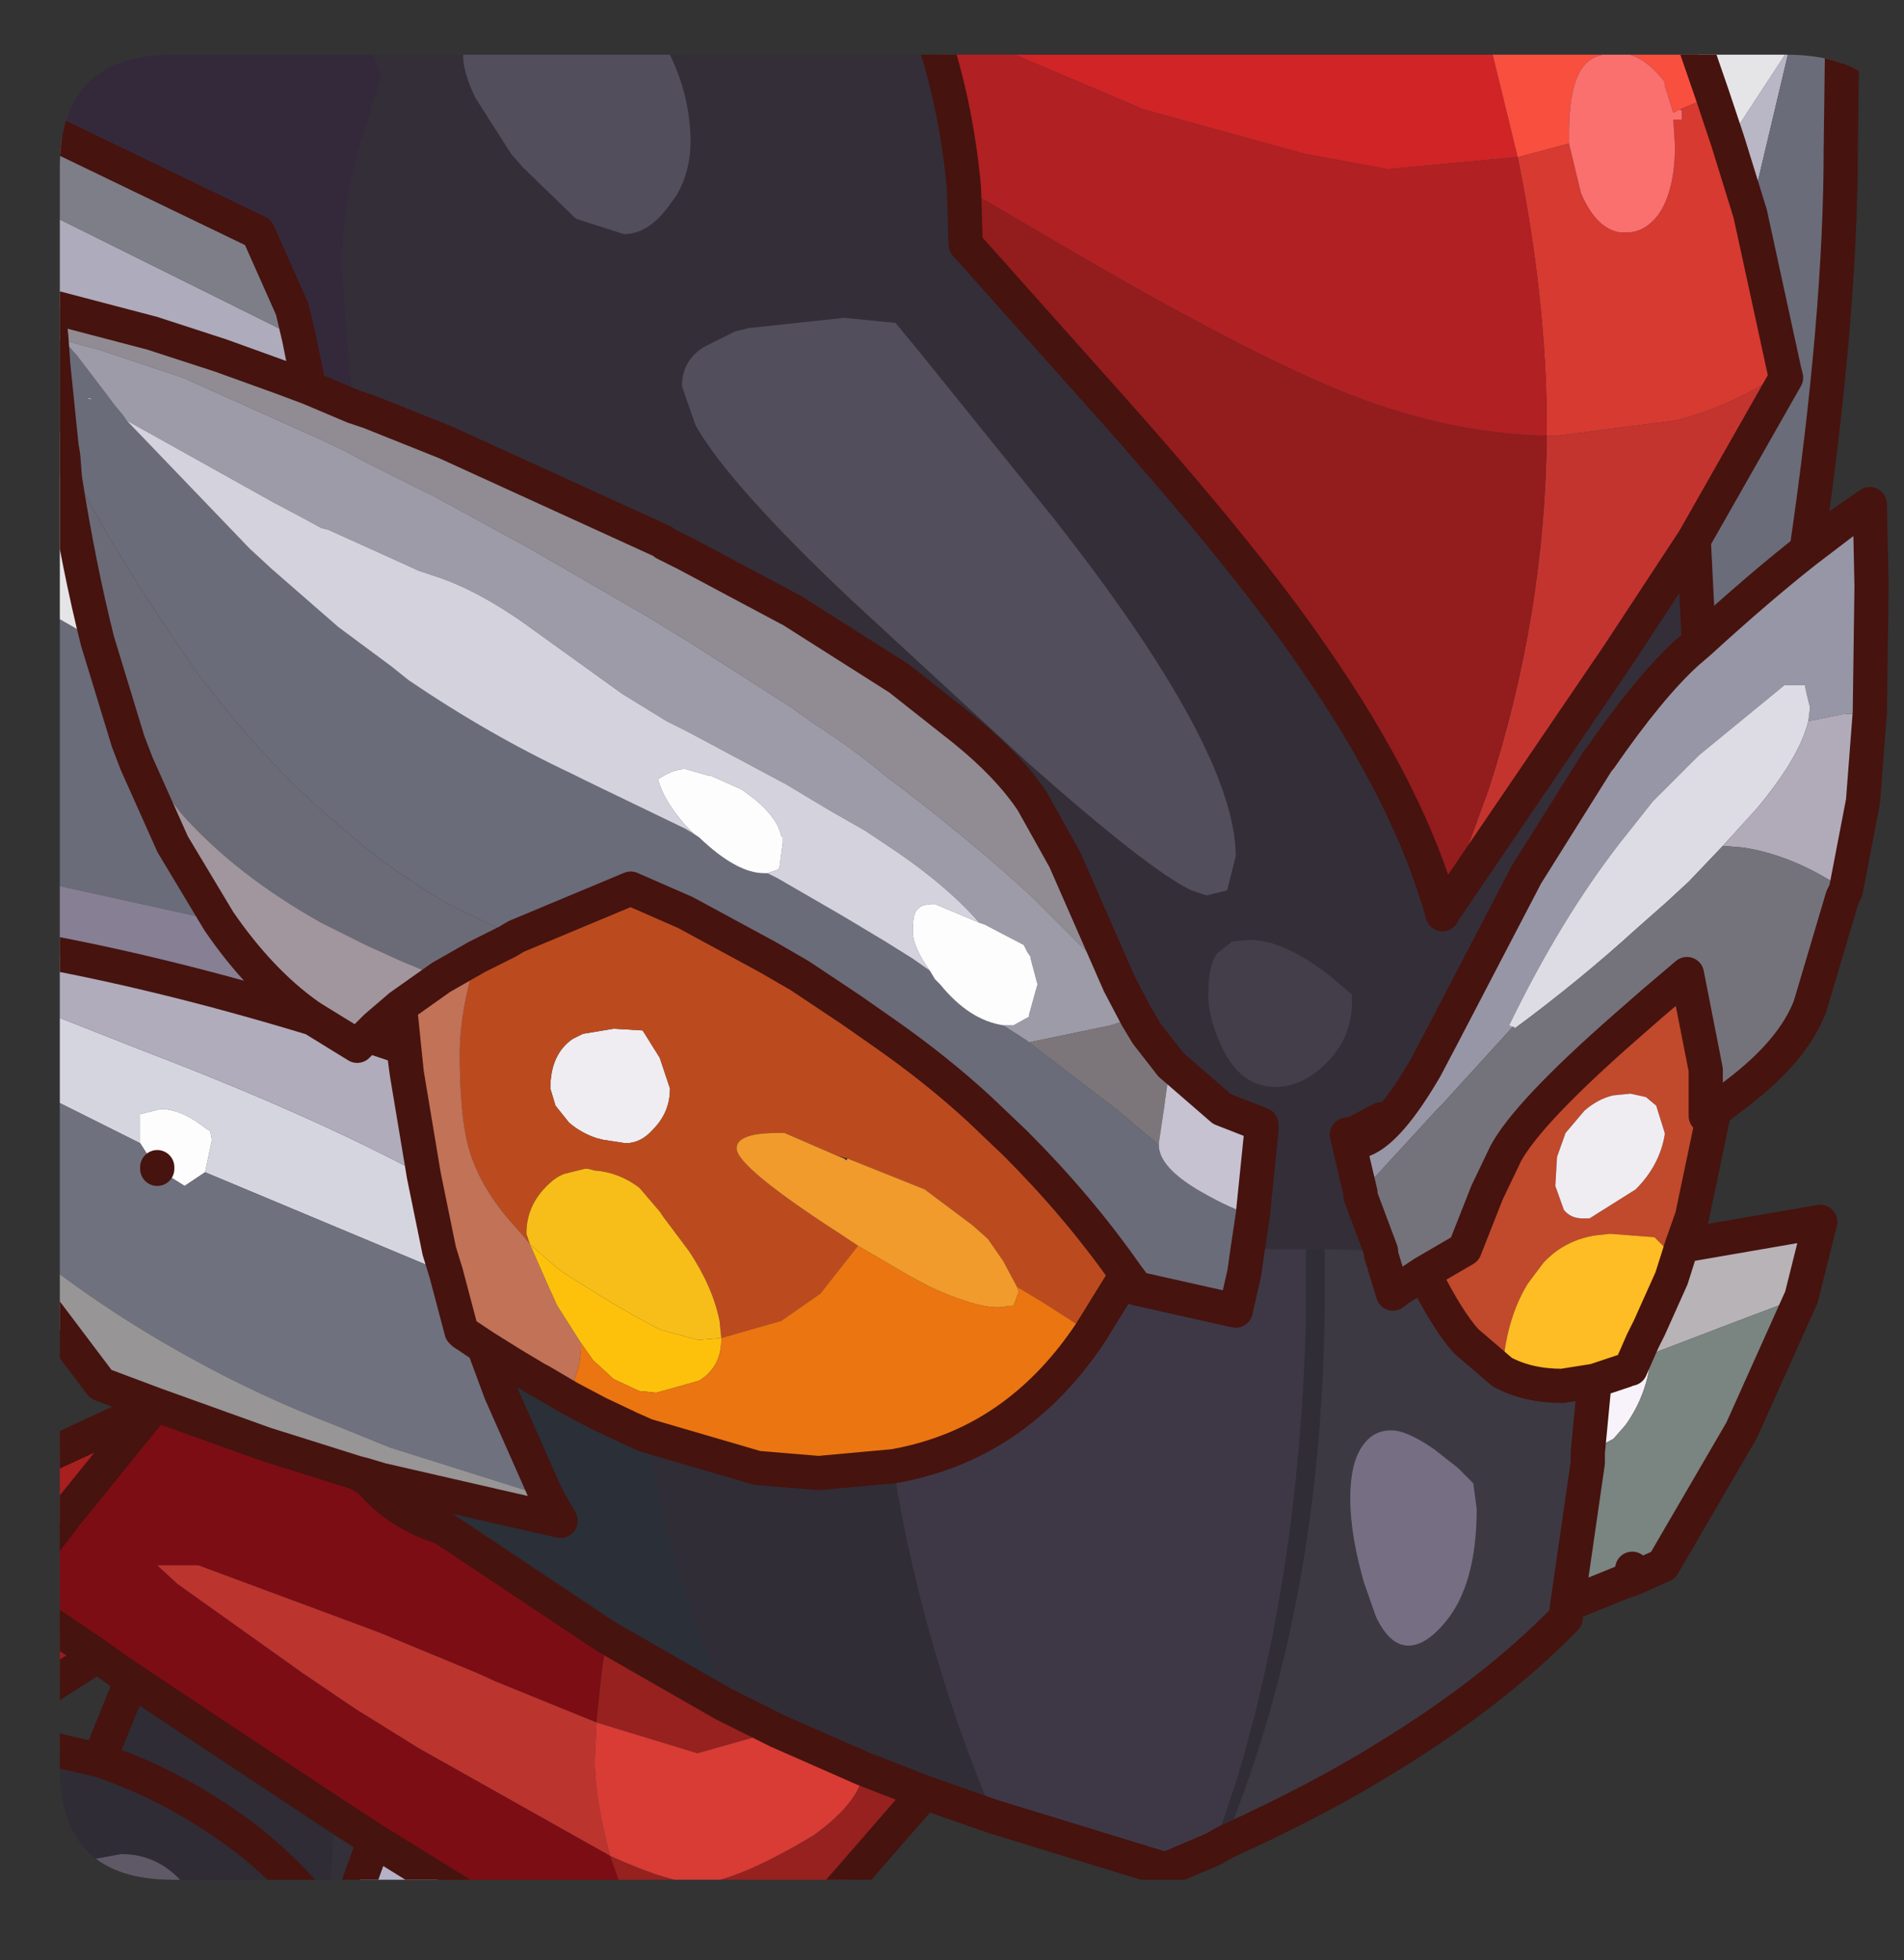 <?xml version="1.0" encoding="UTF-8" standalone="no"?>
<svg xmlns:ffdec="https://www.free-decompiler.com/flash" xmlns:xlink="http://www.w3.org/1999/xlink" ffdec:objectType="frame" height="57.35px" width="55.7px" xmlns="http://www.w3.org/2000/svg">
  <rect width="100%" height="100%" fill="#333333" stroke="none"/>
  <g transform="matrix(1.0, 0.0, 0.0, 1.0, 1.75, 1.6)">
    <clipPath id="clipPath0" transform="matrix(1.0, 0.0, 0.0, 1.0, 0.0, 0.0)">
      <path d="M50.5 0.0 Q53.95 0.0 53.95 3.3 L53.95 50.15 Q53.95 53.4 50.5 53.4 L3.3 53.4 Q0.0 53.4 0.0 50.15 L0.0 3.3 Q0.0 0.0 3.3 0.0 L50.5 0.0" fill="#000000" fill-rule="evenodd" stroke="none"/>
    </clipPath>
    <g clip-path="url(#clipPath0)">
      <use ffdec:characterId="2" height="57.35" transform="matrix(1.0, 0.0, 0.0, 1.0, -1.75, -1.6)" width="55.25" xlink:href="#shape1"/>
    </g>
    <use ffdec:characterId="3" height="53.4" transform="matrix(1.0, 0.0, 0.0, 1.0, 0.0, 0.0)" width="53.95" xlink:href="#shape2"/>
  </g>
  <defs>
    <g id="shape1" transform="matrix(1.0, 0.0, 0.0, 1.0, 1.75, 1.6)">
      <path d="M-1.25 8.35 L-1.25 4.2 -1.15 4.25 7.0 8.3 7.1 8.8 7.3 9.75 6.5 9.45 4.7 8.8 2.7 8.15 -0.35 7.35 -0.3 7.8 0.1 8.35 -0.25 8.25 -0.2 8.95 -1.25 8.35 M-0.25 8.25 L-0.3 7.8 -0.25 8.25" fill="#afacbd" fill-rule="evenodd" stroke="none"/>
      <path d="M-1.25 4.2 L-1.25 1.8 5.8 5.2 6.8 7.45 7.0 8.3 -1.15 4.25 -1.25 4.2" fill="#7e7e8a" fill-rule="evenodd" stroke="none"/>
      <path d="M-1.25 11.35 L-1.25 8.35 -0.2 8.95 -0.2 9.0 0.05 11.45 0.1 11.75 0.15 12.4 -1.25 11.35 M50.6 -0.2 L49.45 4.65 48.8 2.55 50.6 -0.2 M0.9 10.05 L0.95 10.1 0.75 10.05 0.9 10.05" fill="#bab7c6" fill-rule="evenodd" stroke="none"/>
      <path d="M50.8 -1.1 L52.15 -1.1 52.1 2.75 Q52.1 7.65 51.1 14.5 49.7 15.6 47.95 17.2 L47.8 14.2 50.5 9.45 50.45 9.25 49.45 4.65 50.6 -0.2 50.8 -1.1 M-1.25 24.05 L-1.25 15.8 1.1 17.15 2.0 20.1 2.25 20.75 3.3 23.1 4.65 25.35 -1.25 24.05 M34.9 33.95 L34.75 34.95 34.65 35.65 34.4 36.75 31.5 36.1 31.2 35.7 Q29.8 33.7 27.95 31.85 L26.9 30.85 Q25.65 29.7 24.15 28.65 L23.15 27.95 21.65 26.95 20.7 26.4 18.3 25.1 16.7 24.4 13.35 25.8 13.2 25.75 12.6 25.45 11.55 24.95 Q10.1 24.15 8.7 23.0 L8.35 22.7 Q6.65 21.3 5.1 19.45 L4.1 18.2 3.45 17.25 Q1.9 15.0 0.7 12.8 L0.15 11.7 0.05 11.45 -0.2 9.0 -0.2 8.95 -0.25 8.25 0.1 8.35 0.5 8.8 1.3 9.85 1.6 10.25 1.85 10.55 1.95 10.7 5.55 14.45 6.2 15.05 8.15 16.75 9.7 17.9 10.2 18.3 Q12.55 19.9 15.0 21.05 L15.4 21.25 18.3 22.65 18.55 22.8 18.7 22.9 Q19.8 23.95 20.6 23.95 L20.7 23.95 21.0 24.1 22.9 25.2 24.15 25.95 24.95 26.45 25.45 26.8 25.6 27.05 25.75 27.2 Q26.6 28.25 27.6 28.4 L28.3 28.85 28.35 28.9 30.9 30.85 32.15 31.9 Q32.15 32.55 33.35 33.25 34.3 33.8 34.9 33.95 M0.9 10.05 L0.75 10.05 0.95 10.1 0.9 10.05" fill="#6a6c79" fill-rule="evenodd" stroke="none"/>
      <path d="M12.6 -1.1 Q11.8 -0.65 11.8 0.05 11.8 0.5 12.15 1.25 L13.2 2.9 13.55 3.3 15.1 4.8 16.5 5.25 Q17.2 5.25 17.8 4.45 L18.05 4.1 Q18.45 3.4 18.45 2.55 18.45 1.2 17.8 -0.1 L17.4 -0.4 16.0 -1.1 25.35 -1.1 Q26.2 1.2 26.45 3.9 L26.5 5.55 30.2 9.7 Q34.6 14.6 36.65 17.6 39.5 21.7 40.45 25.15 L40.5 25.05 45.6 17.55 47.8 14.2 47.95 17.2 47.6 17.5 Q46.5 18.5 45.05 20.6 L45.0 20.65 42.9 24.0 40.45 28.7 39.95 29.65 Q38.9 31.45 38.15 31.75 L38.05 31.75 38.5 31.4 38.65 31.15 37.9 31.55 37.65 31.6 38.05 33.3 38.05 33.4 38.65 35.0 37.0 34.95 36.45 34.95 34.75 34.95 34.9 33.95 35.15 31.5 35.15 31.3 34.0 30.85 32.5 29.55 31.8 28.65 31.5 28.15 31.0 27.2 29.4 23.55 28.45 21.85 Q27.75 20.8 26.45 19.75 L24.55 18.25 21.4 16.25 21.3 16.2 18.3 14.6 17.7 14.3 17.65 14.25 11.3 11.35 9.05 10.45 8.6 10.3 8.45 8.9 8.25 6.2 Q8.25 4.55 8.8 2.6 L9.4 0.65 9.15 -0.1 8.55 -1.05 8.55 -1.1 12.6 -1.1 M25.15 8.7 L24.45 7.85 22.95 7.7 20.15 8.0 19.75 8.1 18.85 8.55 Q18.2 8.95 18.2 9.7 L18.6 10.85 Q19.6 12.6 23.15 15.95 L28.3 20.7 Q31.85 23.85 33.1 24.45 L33.55 24.6 34.15 24.45 34.4 23.45 Q34.4 20.35 29.1 13.6 L25.15 8.7 M22.7 32.2 L23.05 32.3 23.0 32.35 22.95 32.3 22.7 32.2 M37.0 29.55 Q37.8 28.8 37.8 27.7 L37.8 27.5 37.15 26.95 Q35.8 25.9 34.8 25.9 L34.3 25.95 33.85 26.3 Q33.6 26.65 33.6 27.5 33.6 28.2 34.0 29.05 34.55 30.2 35.55 30.2 36.3 30.2 36.95 29.6 L37.0 29.55" fill="#342e38" fill-rule="evenodd" stroke="none"/>
      <path d="M-1.25 1.8 L-1.25 -1.1 8.55 -1.1 8.55 -1.05 9.15 -0.1 9.4 0.65 8.8 2.6 Q8.25 4.55 8.25 6.2 L8.45 8.9 8.6 10.3 7.3 9.75 7.1 8.8 7.0 8.3 6.8 7.45 5.8 5.2 -1.25 1.8 M9.15 28.55 L9.25 28.45 9.95 27.85 10.15 29.8 10.05 29.05 9.15 28.75 9.15 28.55 M12.4 37.8 L13.2 38.3 13.95 38.75 12.9 39.15 12.4 37.8 M9.4 41.7 L9.4 41.9 9.05 41.7 9.4 41.9 11.2 43.1 Q9.9 42.7 9.05 41.7 L8.9 41.55 9.4 41.7" fill="#34293a" fill-rule="evenodd" stroke="none"/>
      <path d="M12.6 -1.1 L16.0 -1.1 17.4 -0.4 17.8 -0.1 Q18.45 1.2 18.45 2.55 18.45 3.4 18.05 4.1 L17.8 4.45 Q17.2 5.25 16.5 5.25 L15.1 4.8 13.55 3.3 13.2 2.9 12.15 1.25 Q11.8 0.5 11.8 0.05 11.8 -0.65 12.6 -1.1 M25.15 8.7 L29.1 13.6 Q34.4 20.35 34.4 23.45 L34.15 24.45 33.55 24.6 33.1 24.45 Q31.85 23.85 28.3 20.7 L23.15 15.95 Q19.6 12.6 18.6 10.85 L18.2 9.7 Q18.2 8.95 18.85 8.55 L19.75 8.1 20.15 8.0 22.95 7.7 24.45 7.85 25.15 8.7" fill="#524e5c" fill-rule="evenodd" stroke="none"/>
      <path d="M25.35 -1.1 L41.65 -1.1 42.65 3.0 42.6 3.0 38.85 3.35 36.4 2.9 31.7 1.6 25.35 -1.1" fill="#d12426" fill-rule="evenodd" stroke="none"/>
      <path d="M41.65 -1.1 L47.55 -1.1 47.85 -0.25 48.35 1.2 47.4 1.6 47.2 1.7 46.95 0.9 46.95 0.8 Q46.3 -0.05 45.6 -0.05 44.95 -0.05 44.65 0.25 44.15 0.75 44.15 2.3 L44.15 2.35 44.15 2.6 42.65 3.0 41.65 -1.1" fill="#fa4f3e" fill-rule="evenodd" stroke="none"/>
      <path d="M47.85 -0.25 L48.55 -1.1 50.8 -1.1 50.6 -0.2 48.8 2.55 48.35 1.2 47.85 -0.25 M-1.25 15.8 L-1.25 11.35 0.15 12.4 Q0.55 14.95 1.1 17.15 L-1.25 15.8" fill="#e6e6e8" fill-rule="evenodd" stroke="none"/>
      <path d="M49.45 4.65 L50.45 9.25 Q49.15 10.15 47.65 10.6 L47.3 10.7 43.8 11.15 43.5 11.15 43.5 10.9 Q43.5 7.2 42.65 3.0 L44.15 2.6 44.5 4.05 Q44.95 5.1 45.65 5.2 L45.85 5.2 Q46.35 5.2 46.75 4.7 47.25 4.0 47.25 2.65 L47.2 1.9 47.45 1.9 47.45 1.65 47.4 1.6 48.35 1.2 48.8 2.55 49.45 4.65" fill="#d73a31" fill-rule="evenodd" stroke="none"/>
      <path d="M47.4 1.6 L47.45 1.65 47.45 1.9 47.2 1.9 47.25 2.65 Q47.25 4.0 46.75 4.7 46.35 5.2 45.85 5.2 L45.65 5.2 Q44.95 5.1 44.5 4.05 L44.15 2.6 44.15 2.35 44.15 2.3 Q44.15 0.75 44.65 0.25 44.95 -0.05 45.6 -0.05 46.3 -0.05 46.95 0.8 L46.95 0.9 47.2 1.7 47.4 1.6" fill="#fa706e" fill-rule="evenodd" stroke="none"/>
      <path d="M26.45 3.9 Q26.2 1.2 25.35 -1.1 L31.7 1.6 36.4 2.9 38.85 3.35 42.6 3.0 42.65 3.0 Q43.5 7.2 43.5 10.9 L43.5 11.15 Q40.7 11.1 37.75 9.95 34.7 8.75 29.1 5.45 27.65 4.6 26.45 3.9" fill="#b22023" fill-rule="evenodd" stroke="none"/>
      <path d="M47.8 14.2 L45.6 17.55 40.5 25.05 41.8 21.5 Q43.45 16.4 43.5 11.15 L43.8 11.15 47.3 10.7 47.65 10.6 Q49.15 10.15 50.45 9.25 L50.5 9.45 47.8 14.2" fill="#c5342f" fill-rule="evenodd" stroke="none"/>
      <path d="M51.1 14.5 L52.15 13.7 52.95 13.15 53.0 15.55 52.95 19.25 52.15 19.3 51.15 19.5 51.2 19.1 51.1 18.7 51.05 18.45 50.45 18.45 47.95 20.5 46.6 21.85 45.65 23.05 Q43.9 25.3 42.4 28.4 L42.5 28.45 40.45 30.7 40.3 30.85 38.05 33.3 37.65 31.6 37.9 31.55 38.65 31.15 38.5 31.4 38.05 31.75 38.15 31.75 Q38.9 31.45 39.95 29.65 L40.45 28.7 42.9 24.0 45.0 20.65 45.05 20.6 Q46.5 18.5 47.6 17.5 L47.95 17.2 Q49.7 15.6 51.1 14.5" fill="#9897a7" fill-rule="evenodd" stroke="none"/>
      <path d="M48.65 23.15 L47.65 24.2 47.0 24.8 46.15 25.55 Q44.45 27.1 42.55 28.5 L42.55 28.45 42.5 28.45 42.4 28.4 Q43.9 25.3 45.65 23.05 L46.6 21.85 47.95 20.5 50.45 18.45 51.05 18.45 51.1 18.7 51.2 19.1 51.15 19.5 Q50.9 20.55 49.65 22.05 L48.65 23.15" fill="#dedde5" fill-rule="evenodd" stroke="none"/>
      <path d="M52.95 19.25 L52.75 21.85 52.25 24.45 52.15 24.45 51.85 24.2 Q50.55 23.4 49.25 23.2 L48.65 23.15 49.65 22.05 Q50.9 20.55 51.15 19.5 L52.15 19.3 52.95 19.25" fill="#b2acba" fill-rule="evenodd" stroke="none"/>
      <path d="M52.25 24.45 L52.15 24.65 51.2 27.85 Q50.7 29.15 49.05 30.4 L48.4 30.9 48.15 31.05 48.15 29.7 47.6 26.9 46.6 27.75 45.8 28.45 Q42.95 30.95 42.3 32.15 L41.75 33.3 41.1 34.95 39.9 35.65 39.45 35.95 Q39.25 36.05 39.0 36.25 L38.65 35.1 38.65 35.0 38.05 33.4 38.05 33.3 40.3 30.85 40.45 30.7 42.5 28.45 42.55 28.45 42.55 28.5 Q44.45 27.1 46.15 25.55 L47.0 24.8 47.65 24.2 48.65 23.15 49.25 23.2 Q50.55 23.4 51.85 24.2 L52.15 24.45 52.25 24.45" fill="#74737b" fill-rule="evenodd" stroke="none"/>
      <path d="M40.5 25.05 L40.45 25.15 Q39.5 21.7 36.65 17.6 34.6 14.6 30.2 9.7 L26.5 5.55 26.45 3.9 Q27.65 4.6 29.1 5.45 34.7 8.75 37.75 9.95 40.7 11.1 43.5 11.15 43.45 16.4 41.8 21.5 L40.5 25.05" fill="#941c1d" fill-rule="evenodd" stroke="none"/>
      <path d="M47.45 34.85 L51.5 34.15 50.95 36.35 Q49.2 37.0 46.6 38.0 L46.55 37.9 46.55 37.25 46.5 37.25 47.15 35.8 47.45 34.85" fill="#b9b4b8" fill-rule="evenodd" stroke="none"/>
      <path d="M48.4 30.9 L47.75 34.0 47.45 34.85 47.15 35.8 47.15 35.7 47.0 34.95 46.65 34.6 45.35 34.5 44.9 34.55 Q44.0 34.7 43.4 35.35 L42.95 35.95 Q42.3 37.0 42.2 38.55 L41.15 37.65 Q40.6 37.05 39.9 35.65 L41.1 34.95 41.75 33.3 42.3 32.15 Q42.95 30.95 45.8 28.45 L46.6 27.75 47.6 26.9 48.15 29.7 48.15 31.05 48.4 30.9 M46.4 30.5 L45.95 30.4 45.45 30.45 Q45.0 30.55 44.6 30.9 L44.05 31.55 43.8 32.25 43.75 33.1 44.0 33.8 Q44.2 34.05 44.55 34.05 L44.75 34.05 46.1 33.2 Q46.8 32.5 46.95 31.6 L46.95 31.55 46.7 30.75 46.4 30.5" fill="#c2492c" fill-rule="evenodd" stroke="none"/>
      <path d="M46.4 30.5 L46.7 30.75 46.95 31.55 46.95 31.6 Q46.8 32.5 46.1 33.2 L44.75 34.05 44.55 34.05 Q44.2 34.05 44.0 33.8 L43.75 33.1 43.8 32.25 44.05 31.55 44.6 30.9 Q45.0 30.55 45.45 30.45 L45.95 30.4 46.4 30.5 M17.85 30.25 Q17.85 30.95 17.35 31.45 17.0 31.85 16.55 31.85 L15.9 31.75 15.7 31.7 Q15.25 31.55 14.9 31.25 L14.5 30.75 14.35 30.25 Q14.35 29.25 15.0 28.8 L15.3 28.65 16.2 28.5 17.05 28.55 17.55 29.35 17.85 30.25" fill="#f0eef3" fill-rule="evenodd" stroke="none"/>
      <path d="M42.2 38.55 Q42.3 37.0 42.95 35.95 L43.4 35.35 Q44.0 34.7 44.9 34.55 L45.35 34.5 46.65 34.6 47.0 34.95 47.15 35.7 47.15 35.8 46.5 37.25 46.3 37.65 45.95 38.45 45.9 38.45 45.8 38.5 44.9 38.8 43.95 38.95 Q42.95 38.95 42.2 38.55" fill="#ffbd25" fill-rule="evenodd" stroke="none"/>
      <path d="M46.3 37.65 L46.55 37.9 46.55 38.0 46.55 38.05 Q46.45 39.2 45.8 40.1 L45.45 40.5 44.7 40.9 44.9 38.8 45.8 38.5 45.9 38.45 45.95 38.45 46.3 37.65" fill="#f9f4fb" fill-rule="evenodd" stroke="none"/>
      <path d="M50.95 36.35 L49.2 40.25 46.9 44.2 46.0 44.6 45.7 44.7 44.1 45.35 44.7 41.2 44.7 40.9 45.45 40.5 45.8 40.1 Q46.45 39.2 46.55 38.05 L46.55 38.0 46.6 38.0 Q49.2 37.0 50.95 36.35 M46.0 44.3 L46.0 44.6 46.0 44.3" fill="#7a8581" fill-rule="evenodd" stroke="none"/>
      <path d="M44.1 45.35 L44.05 45.75 Q41.95 47.9 38.85 49.8 36.85 51.05 34.1 52.3 L34.5 51.2 Q36.9 44.8 37.0 36.75 L37.0 35.95 37.0 34.95 38.65 35.0 38.65 35.1 39.0 36.25 Q39.25 36.05 39.45 35.95 L39.9 35.65 Q40.6 37.05 41.15 37.65 L42.2 38.55 Q42.95 38.95 43.95 38.95 L44.9 38.8 44.7 40.9 44.7 41.2 44.1 45.35 M41.45 42.55 L41.35 41.8 40.9 41.35 40.2 40.8 Q39.4 40.25 38.95 40.25 38.45 40.25 38.15 40.65 37.75 41.15 37.75 42.25 37.75 43.3 38.15 44.7 L38.5 45.7 Q38.9 46.55 39.45 46.55 39.95 46.55 40.5 45.9 41.45 44.8 41.45 42.55" fill="#3c3942" fill-rule="evenodd" stroke="none"/>
      <path d="M41.45 42.55 Q41.45 44.8 40.5 45.9 39.95 46.55 39.45 46.55 38.9 46.55 38.5 45.7 L38.15 44.7 Q37.75 43.3 37.75 42.25 37.75 41.15 38.15 40.65 38.45 40.25 38.95 40.25 39.4 40.25 40.2 40.8 L40.9 41.35 41.35 41.8 41.45 42.55" fill="#766e83" fill-rule="evenodd" stroke="none"/>
      <path d="M8.6 10.3 L9.05 10.45 11.3 11.35 17.65 14.25 17.7 14.3 18.3 14.6 21.3 16.2 21.4 16.25 24.55 18.25 26.45 19.75 Q27.75 20.8 28.45 21.85 L29.4 23.55 31.0 27.2 28.45 24.65 Q26.55 22.9 24.15 21.1 23.2 20.3 22.1 19.6 L21.4 19.1 18.35 17.15 17.2 16.45 13.75 14.45 11.0 12.95 8.9 11.9 8.35 11.6 7.5 11.2 3.6 9.45 1.2 8.65 0.1 8.35 -0.3 7.8 -0.35 7.35 2.7 8.15 4.7 8.8 6.5 9.45 7.3 9.75 8.6 10.3" fill="#928d94" fill-rule="evenodd" stroke="none"/>
      <path d="M31.0 27.2 L31.5 28.15 30.75 28.4 28.35 28.9 28.3 28.85 27.6 28.4 27.9 28.4 28.35 28.15 28.35 28.1 28.6 27.2 28.4 26.45 28.4 26.4 28.3 26.25 28.2 26.05 27.05 25.45 26.9 25.4 Q25.9 24.25 24.15 23.1 L23.55 22.7 22.5 22.1 21.25 21.35 18.35 19.8 17.75 19.5 16.45 18.7 13.95 16.9 Q12.4 15.75 11.1 15.3 L10.5 15.1 9.4 14.6 7.85 13.9 7.65 13.85 7.1 13.55 6.25 13.1 1.95 10.7 1.85 10.55 1.6 10.25 1.3 9.85 0.5 8.8 0.1 8.35 1.2 8.65 3.6 9.45 7.5 11.2 8.35 11.6 8.9 11.9 11.0 12.95 13.75 14.45 17.2 16.45 18.35 17.15 21.4 19.1 22.1 19.6 Q23.2 20.3 24.15 21.1 26.55 22.9 28.45 24.65 L31.0 27.2" fill="#9e9ca9" fill-rule="evenodd" stroke="none"/>
      <path d="M1.95 10.7 L6.25 13.1 7.1 13.55 7.65 13.85 7.85 13.9 9.4 14.6 10.5 15.1 11.1 15.3 Q12.4 15.75 13.95 16.9 L16.45 18.7 17.75 19.5 18.35 19.8 21.25 21.35 22.5 22.1 23.55 22.7 24.15 23.1 Q25.9 24.25 26.9 25.4 L25.6 24.85 Q25.2 24.85 25.1 25.0 24.95 25.1 24.95 25.65 24.95 26.1 25.45 26.8 L24.95 26.45 24.15 25.95 22.9 25.2 21.0 24.1 20.7 23.95 21.0 23.85 21.05 23.8 21.15 23.05 21.15 22.9 21.1 22.85 Q21.0 22.35 20.35 21.8 L19.95 21.5 19.05 21.1 19.0 21.1 18.3 20.9 Q17.95 20.9 17.5 21.2 17.65 21.8 18.3 22.55 L18.55 22.8 18.3 22.65 15.4 21.25 15.0 21.05 Q12.55 19.9 10.2 18.3 L9.7 17.9 8.15 16.75 6.2 15.05 5.55 14.45 1.95 10.7" fill="#d5d3de" fill-rule="evenodd" stroke="none"/>
      <path d="M26.9 25.4 L27.05 25.45 28.2 26.05 28.3 26.25 28.4 26.4 28.4 26.45 28.6 27.2 28.35 28.1 28.35 28.15 27.9 28.4 27.6 28.4 Q26.6 28.25 25.75 27.2 L25.6 27.05 25.45 26.8 Q24.95 26.1 24.95 25.65 24.95 25.1 25.1 25.0 25.2 24.85 25.6 24.85 L26.9 25.4 M20.7 23.95 L20.6 23.95 Q19.8 23.95 18.7 22.9 L18.55 22.8 18.3 22.55 Q17.65 21.8 17.5 21.2 17.95 20.9 18.3 20.9 L19.0 21.1 19.05 21.1 19.95 21.5 20.35 21.8 Q21.0 22.35 21.1 22.85 L21.15 22.9 21.15 23.05 21.05 23.8 21.0 23.85 20.7 23.95" fill="#fffeff" fill-rule="evenodd" stroke="none"/>
      <path d="M0.05 11.45 L0.15 11.7 0.7 12.8 Q1.9 15.0 3.45 17.25 L4.1 18.2 5.1 19.45 Q6.65 21.3 8.35 22.7 L8.7 23.0 Q10.1 24.15 11.55 24.95 L12.6 25.45 13.2 25.75 13.35 25.8 13.1 25.95 12.2 26.4 11.15 27.0 10.05 26.55 8.95 26.05 7.65 25.4 Q5.15 24.0 3.55 22.2 L2.35 20.65 2.0 20.1 1.1 17.15 Q0.55 14.95 0.15 12.4 L0.1 11.75 0.05 11.45" fill="#6b6b77" fill-rule="evenodd" stroke="none"/>
      <path d="M2.0 20.1 L2.35 20.65 3.55 22.2 Q5.15 24.0 7.65 25.4 L8.95 26.05 10.05 26.55 11.15 27.0 9.95 27.85 9.25 28.45 9.15 28.55 9.0 28.7 8.7 29.0 7.4 28.2 7.25 28.1 Q5.85 27.1 4.65 25.35 L3.3 23.1 2.25 20.75 2.0 20.1" fill="#a2979f" fill-rule="evenodd" stroke="none"/>
      <path d="M13.35 25.8 L16.7 24.4 18.3 25.1 20.7 26.4 21.65 26.95 23.15 27.95 24.15 28.65 Q25.65 29.7 26.9 30.85 L27.95 31.85 Q29.8 33.7 31.2 35.7 L30.15 37.4 28.75 36.5 28.0 36.05 27.6 35.3 27.15 34.65 26.7 34.25 25.3 33.2 23.05 32.3 22.7 32.2 21.2 31.55 21.0 31.55 Q19.8 31.55 19.8 32.0 19.8 32.55 22.9 34.55 L23.35 34.85 22.25 36.25 21.1 37.05 19.35 37.55 19.3 37.05 Q19.1 36.05 18.4 35.0 L17.65 34.0 17.55 33.85 16.95 33.15 Q16.35 32.7 15.65 32.65 L15.45 32.6 15.35 32.6 14.75 32.75 Q14.5 32.85 14.3 33.05 13.65 33.65 13.65 34.5 L13.75 34.8 13.55 34.55 13.15 34.1 Q12.25 33.05 11.95 31.95 11.7 31.0 11.7 29.25 11.7 27.95 12.2 26.4 L13.1 25.95 13.35 25.8 M17.85 30.25 L17.55 29.35 17.05 28.55 16.2 28.5 15.3 28.65 15.0 28.8 Q14.35 29.25 14.35 30.25 L14.5 30.75 14.9 31.25 Q15.25 31.55 15.7 31.7 L15.9 31.75 16.55 31.85 Q17.0 31.85 17.35 31.45 17.85 30.95 17.85 30.25" fill="#bc4b1f" fill-rule="evenodd" stroke="none"/>
      <path d="M11.15 27.0 L12.2 26.4 Q11.7 27.95 11.7 29.25 11.7 31.0 11.95 31.95 12.25 33.05 13.15 34.1 L13.55 34.55 13.75 34.8 14.3 36.05 14.55 36.6 15.25 37.7 15.25 37.9 15.2 38.3 14.9 39.3 14.05 38.8 13.95 38.75 13.2 38.3 12.4 37.8 11.8 37.4 11.75 37.35 11.3 35.65 11.1 35.0 10.65 32.8 10.15 29.8 9.95 27.85 11.15 27.0" fill="#c27257" fill-rule="evenodd" stroke="none"/>
      <path d="M13.75 34.8 L13.65 34.5 Q13.65 33.65 14.3 33.05 14.5 32.85 14.75 32.75 L15.35 32.6 15.45 32.6 15.65 32.65 Q16.35 32.7 16.95 33.15 L17.55 33.85 17.65 34.0 18.4 35.0 Q19.1 36.05 19.3 37.05 L19.35 37.55 18.75 37.6 18.65 37.6 17.9 37.4 17.55 37.3 16.8 36.9 15.95 36.4 14.75 35.65 14.55 35.5 14.2 35.2 13.75 34.8" fill="#f8bf1a" fill-rule="evenodd" stroke="none"/>
      <path d="M-1.25 30.05 L-1.25 27.7 -1.1 27.75 2.45 29.15 Q7.3 31.0 10.65 32.8 L11.1 35.0 11.3 35.65 4.25 32.7 4.45 31.75 4.4 31.5 4.25 31.4 Q3.55 30.85 2.95 30.85 L2.35 31.0 2.35 31.75 2.35 31.85 2.15 31.75 -1.25 30.05" fill="#d6d6e0" fill-rule="evenodd" stroke="none"/>
      <path d="M15.25 37.7 L14.55 36.6 14.3 36.05 13.75 34.8 14.2 35.2 14.55 35.5 14.75 35.65 15.95 36.4 16.8 36.9 17.55 37.3 17.9 37.4 18.65 37.6 18.75 37.6 19.35 37.55 19.35 37.6 Q19.35 38.4 18.7 38.8 L17.45 39.15 16.95 39.1 16.2 38.75 15.6 38.2 15.25 37.7" fill="#ffc20b" fill-rule="evenodd" stroke="none"/>
      <path d="M-1.25 27.7 L-1.25 26.1 Q2.8 26.8 7.4 28.2 L8.7 29.0 9.0 28.7 9.15 28.75 10.05 29.05 10.15 29.8 10.65 32.8 Q7.3 31.0 2.45 29.15 L-1.1 27.75 -1.25 27.7" fill="#b1adbc" fill-rule="evenodd" stroke="none"/>
      <path d="M-1.25 26.1 L-1.25 24.05 4.65 25.35 Q5.85 27.1 7.25 28.1 L7.4 28.2 Q2.8 26.8 -1.25 26.1 M9.0 28.7 L9.15 28.55 9.15 28.75 9.0 28.7" fill="#888095" fill-rule="evenodd" stroke="none"/>
      <path d="M2.85 32.55 L2.7 32.45 2.7 32.4 2.35 31.85 2.35 31.75 2.35 31.0 2.95 30.85 Q3.55 30.85 4.25 31.4 L4.4 31.5 4.45 31.75 4.25 32.7 3.65 33.1 2.85 32.6 2.85 32.55" fill="#fefeff" fill-rule="evenodd" stroke="none"/>
      <path d="M-1.25 34.7 L-1.25 30.05 2.15 31.75 2.35 31.85 2.7 32.4 2.7 32.45 2.85 32.55 2.85 32.6 3.65 33.1 4.25 32.7 11.3 35.65 11.75 37.35 11.8 37.4 12.4 37.8 12.9 39.15 14.25 42.2 9.65 40.75 8.05 40.1 Q5.85 39.25 3.95 38.2 1.1 36.65 -1.25 34.7" fill="#6f717e" fill-rule="evenodd" stroke="none"/>
      <path d="M2.8 39.5 L1.2 38.9 -1.25 35.65 -1.25 34.7 Q1.1 36.65 3.95 38.2 5.85 39.25 8.05 40.1 L9.65 40.75 14.25 42.2 14.65 42.9 13.1 42.55 9.4 41.7 8.9 41.55 8.7 41.5 6.0 40.65 2.8 39.5" fill="#989697" fill-rule="evenodd" stroke="none"/>
      <path d="M17.0 55.25 L14.05 55.25 9.2 52.25 8.05 51.5 4.35 49.05 2.1 47.55 1.8 47.35 1.1 46.85 -0.3 45.9 -1.25 45.25 -1.25 44.6 0.2 42.7 2.75 39.55 2.8 39.5 6.0 40.65 8.7 41.5 8.9 41.55 9.05 41.7 8.7 41.5 9.05 41.7 Q9.9 42.7 11.2 43.1 L16.0 46.3 15.85 47.35 15.7 48.8 12.75 47.6 12.2 47.35 9.3 46.15 4.05 44.2 2.85 44.2 3.45 44.75 7.1 47.35 8.65 48.4 10.5 49.55 16.1 52.7 17.0 55.25" fill="#7c0d14" fill-rule="evenodd" stroke="none"/>
      <path d="M13.95 38.75 L14.05 38.8 14.9 39.3 15.75 39.75 16.7 40.2 17.15 40.4 17.65 42.7 Q18.45 45.9 19.6 48.35 L19.4 48.25 16.0 46.3 11.2 43.1 9.4 41.9 9.4 41.7 13.1 42.55 14.65 42.9 14.25 42.2 12.9 39.15 13.95 38.75" fill="#2b2f38" fill-rule="evenodd" stroke="none"/>
      <path d="M-1.25 46.35 L-1.25 45.25 -0.3 45.9 -1.25 46.35 M-1.25 44.6 L-1.25 41.4 -0.5 41.05 2.75 39.55 0.2 42.7 -1.25 44.6" fill="#a91f1f" fill-rule="evenodd" stroke="none"/>
      <path d="M16.1 52.7 L10.5 49.55 8.65 48.4 7.1 47.35 3.45 44.75 2.85 44.2 4.05 44.2 9.3 46.15 12.2 47.35 12.75 47.6 15.7 48.8 15.65 49.9 Q15.65 51.05 16.1 52.7" fill="#bd342e" fill-rule="evenodd" stroke="none"/>
      <path d="M8.25 55.25 L5.4 55.25 3.95 53.9 3.65 53.55 Q2.9 52.65 1.8 52.65 L0.15 52.95 -0.4 53.2 -1.25 53.85 -1.25 49.35 1.15 49.9 2.1 47.55 4.35 49.05 8.05 51.5 7.85 54.65 8.25 55.2 8.25 55.25 M7.85 54.65 L7.45 54.15 Q6.6 53.1 5.45 52.2 3.4 50.65 1.15 49.9 3.4 50.65 5.45 52.2 6.6 53.1 7.45 54.15 L7.85 54.65" fill="#2f2c35" fill-rule="evenodd" stroke="none"/>
      <path d="M19.35 37.55 L21.1 37.05 22.25 36.25 23.35 34.85 24.8 35.7 25.45 36.05 Q26.75 36.65 27.45 36.65 L27.9 36.6 28.05 36.2 28.0 36.05 28.75 36.5 30.15 37.4 Q29.15 38.9 27.85 39.85 26.35 40.95 24.4 41.3 L22.2 41.5 20.4 41.35 17.15 40.4 16.7 40.2 15.75 39.75 14.9 39.3 15.2 38.3 15.25 37.9 15.25 37.7 15.6 38.2 16.2 38.75 16.95 39.1 17.45 39.15 18.7 38.8 Q19.35 38.4 19.35 37.6 L19.35 37.55" fill="#ec7511" fill-rule="evenodd" stroke="none"/>
      <path d="M34.1 52.3 L33.75 52.5 34.45 50.4 Q36.25 44.4 36.45 37.1 L36.45 35.3 36.45 34.95 37.0 34.95 37.0 35.95 37.0 36.75 Q36.9 44.8 34.5 51.2 L34.1 52.3 M27.3 51.55 L25.3 50.85 23.5 50.15 21.0 49.05 19.6 48.35 Q18.45 45.9 17.65 42.7 L17.15 40.4 20.4 41.35 22.2 41.5 24.4 41.3 24.5 42.0 Q25.35 46.85 27.3 51.5 L27.3 51.55" fill="#302d36" fill-rule="evenodd" stroke="none"/>
      <path d="M25.3 50.85 L22.3 54.3 21.85 54.75 21.8 54.8 21.4 55.25 17.0 55.25 16.1 52.7 Q17.85 53.5 18.7 53.5 L18.75 53.5 Q19.65 53.45 21.45 52.45 L22.05 52.1 Q23.5 51.05 23.5 50.15 L25.3 50.85 M16.0 46.3 L19.4 48.25 19.6 48.35 21.0 49.05 20.25 49.25 18.65 49.7 15.7 48.8 15.85 47.35 16.0 46.3" fill="#97211f" fill-rule="evenodd" stroke="none"/>
      <path d="M37.0 29.55 L36.95 29.6 Q36.3 30.2 35.55 30.2 34.55 30.2 34.0 29.05 33.6 28.2 33.6 27.5 33.6 26.65 33.85 26.3 L34.3 25.95 34.8 25.9 Q35.8 25.9 37.15 26.95 L37.8 27.5 37.8 27.7 Q37.8 28.8 37.0 29.55" fill="#443e4a" fill-rule="evenodd" stroke="none"/>
      <path d="M31.5 28.15 L31.8 28.65 32.5 29.55 32.45 29.75 32.3 30.85 32.15 31.85 32.15 31.9 30.9 30.85 28.35 28.9 30.75 28.4 31.5 28.15" fill="#7c767a" fill-rule="evenodd" stroke="none"/>
      <path d="M32.5 29.55 L34.0 30.85 35.15 31.3 35.15 31.5 34.9 33.95 Q34.3 33.8 33.35 33.25 32.15 32.55 32.15 31.9 L32.15 31.85 32.3 30.85 32.45 29.75 32.5 29.55" fill="#c7c3d2" fill-rule="evenodd" stroke="none"/>
      <path d="M33.75 52.5 L32.35 53.1 27.3 51.55 27.3 51.5 Q25.35 46.85 24.5 42.0 L24.4 41.3 Q26.35 40.95 27.85 39.85 29.15 38.9 30.15 37.4 L31.2 35.7 31.5 36.1 34.4 36.75 34.65 35.65 34.75 34.95 36.45 34.95 36.45 35.3 36.45 37.1 Q36.25 44.4 34.45 50.4 L33.75 52.5" fill="#3e3846" fill-rule="evenodd" stroke="none"/>
      <path d="M23.35 34.85 L22.9 34.55 Q19.8 32.55 19.8 32.0 19.8 31.55 21.0 31.55 L21.2 31.55 22.7 32.2 22.95 32.3 23.0 32.35 23.05 32.3 25.3 33.2 26.7 34.25 27.15 34.65 27.6 35.3 28.0 36.05 28.05 36.2 27.9 36.6 27.45 36.65 Q26.75 36.65 25.45 36.05 L24.8 35.7 23.35 34.85" fill="#f29c2d" fill-rule="evenodd" stroke="none"/>
      <path d="M16.1 52.7 Q15.65 51.05 15.65 49.9 L15.7 48.8 18.65 49.7 20.25 49.25 21.0 49.05 23.5 50.15 Q23.5 51.05 22.05 52.1 L21.45 52.45 Q19.65 53.45 18.75 53.5 L18.7 53.5 Q17.85 53.5 16.1 52.7" fill="#d93c35" fill-rule="evenodd" stroke="none"/>
      <path d="M22.3 55.25 L21.4 55.25 21.8 54.8 21.85 54.75 22.3 55.25" fill="#c6bac8" fill-rule="evenodd" stroke="none"/>
      <path d="M22.3 54.3 L22.3 55.25 21.85 54.75 22.3 54.3 M8.05 51.5 L9.2 52.25 8.75 53.5 8.25 55.2 7.85 54.65 8.05 51.5" fill="#333039" fill-rule="evenodd" stroke="none"/>
      <path d="M14.05 55.25 L8.25 55.25 8.25 55.2 8.75 53.5 9.2 52.25 14.05 55.25" fill="#b6b3c8" fill-rule="evenodd" stroke="none"/>
      <path d="M5.4 55.25 L-1.25 55.25 -1.25 53.85 -0.4 53.2 0.15 52.95 1.8 52.65 Q2.9 52.65 3.65 53.55 L3.95 53.9 5.4 55.25" fill="#5f5967" fill-rule="evenodd" stroke="none"/>
      <path d="M1.1 46.85 L-1.25 48.35 -1.25 46.35 -0.3 45.9 1.1 46.85" fill="#981b23" fill-rule="evenodd" stroke="none"/>
      <path d="M47.55 -1.1 L47.85 -0.25 48.55 -1.1 M52.15 -1.1 L52.1 2.75 Q52.1 7.65 51.1 14.5 L52.15 13.7 52.95 13.15 53.0 15.55 52.95 19.25 52.75 21.85 52.25 24.45 52.15 24.65 51.2 27.85 Q50.7 29.15 49.05 30.4 L48.4 30.9 47.75 34.0 47.45 34.85 51.5 34.15 50.95 36.35 49.2 40.25 46.9 44.2 46.0 44.6 45.7 44.7 44.1 45.35 44.05 45.75 Q41.95 47.9 38.85 49.8 36.85 51.05 34.1 52.3 L33.75 52.5 32.35 53.1 27.3 51.55 25.3 50.85 22.3 54.3 22.3 55.25 21.85 54.75 21.8 54.8 21.4 55.25 M-1.25 49.35 L1.15 49.9 2.1 47.55 1.8 47.35 1.1 46.85 -1.25 48.35 M-1.25 41.4 L-0.5 41.05 2.75 39.55 2.8 39.5 1.2 38.9 -1.25 35.65 M8.6 10.3 L9.05 10.45 11.3 11.35 17.65 14.25 17.7 14.3 18.3 14.6 21.3 16.2 21.4 16.25 24.55 18.25 26.45 19.75 Q27.75 20.8 28.45 21.85 L29.4 23.55 31.0 27.2 31.5 28.15 31.8 28.65 32.5 29.55 34.0 30.85 35.15 31.3 35.15 31.5 34.9 33.95 34.75 34.95 34.65 35.65 34.4 36.75 31.5 36.1 31.2 35.7 Q29.8 33.7 27.95 31.85 L26.9 30.85 Q25.65 29.7 24.15 28.65 L23.15 27.95 21.65 26.95 20.7 26.4 18.3 25.1 16.7 24.4 13.35 25.8 13.1 25.95 12.2 26.4 11.15 27.0 9.95 27.85 9.25 28.45 9.15 28.55 9.15 28.75 10.05 29.05 10.15 29.8 9.95 27.85 M38.65 35.0 L38.05 33.4 38.05 33.3 37.65 31.6 37.9 31.55 38.65 31.15 38.5 31.4 38.05 31.75 38.15 31.75 Q38.9 31.45 39.95 29.65 L40.45 28.7 42.9 24.0 45.0 20.65 45.05 20.6 Q46.5 18.5 47.6 17.5 L47.95 17.2 47.8 14.2 45.6 17.55 40.5 25.05 40.45 25.15 Q39.5 21.7 36.65 17.6 34.6 14.6 30.2 9.7 L26.5 5.55 26.45 3.9 Q26.2 1.2 25.35 -1.1 M49.45 4.65 L50.45 9.25 50.5 9.45 47.8 14.2 M48.8 2.55 L48.35 1.2 47.85 -0.25 M49.45 4.65 L48.8 2.55 M47.95 17.2 Q49.7 15.6 51.1 14.5 M48.4 30.9 L48.15 31.05 48.15 29.7 47.6 26.9 46.6 27.75 45.8 28.45 Q42.95 30.95 42.3 32.15 L41.75 33.3 41.1 34.95 39.9 35.65 Q40.6 37.05 41.15 37.65 L42.2 38.55 Q42.95 38.95 43.95 38.95 L44.9 38.8 45.8 38.5 45.9 38.45 45.95 38.45 46.3 37.65 46.5 37.25 47.15 35.8 47.45 34.85 M44.7 40.9 L44.7 41.2 44.1 45.35 M44.7 40.9 L44.9 38.8 M46.0 44.6 L46.0 44.3 M7.3 9.75 L6.5 9.45 4.7 8.8 2.7 8.15 -0.35 7.35 -0.3 7.8 -0.25 8.25 -0.2 8.95 -0.2 9.0 0.05 11.45 0.1 11.75 0.15 12.4 Q0.55 14.95 1.1 17.15 L2.0 20.1 2.25 20.75 3.3 23.1 4.65 25.35 Q5.85 27.1 7.25 28.1 L7.4 28.2 8.7 29.0 9.0 28.7 9.15 28.55 M7.0 8.3 L6.8 7.45 5.8 5.2 -1.25 1.8 M7.3 9.75 L7.1 8.8 7.0 8.3 M8.6 10.3 L7.3 9.75 M30.15 37.4 L31.2 35.7 M10.65 32.8 L11.1 35.0 11.3 35.65 11.75 37.35 11.8 37.4 12.4 37.8 13.2 38.3 13.95 38.75 14.05 38.8 14.9 39.3 15.75 39.75 16.7 40.2 17.15 40.4 20.4 41.35 22.2 41.5 24.4 41.3 Q26.35 40.95 27.85 39.85 29.15 38.9 30.15 37.4 M10.15 29.8 L10.65 32.8 M9.15 28.75 L9.0 28.7 M2.85 32.6 L2.85 32.55 M9.4 41.7 L8.9 41.55 9.05 41.7 9.4 41.9 11.2 43.1 16.0 46.3 19.4 48.25 19.6 48.35 21.0 49.05 23.5 50.15 25.3 50.85 M2.8 39.5 L6.0 40.65 8.7 41.5 8.9 41.55 M9.05 41.7 L8.7 41.5 M-1.25 44.6 L0.2 42.7 2.75 39.55 M8.05 51.5 L4.35 49.05 2.1 47.55 M9.4 41.7 L13.1 42.55 14.65 42.9 14.25 42.2 12.9 39.15 12.4 37.8 M9.05 41.7 Q9.9 42.7 11.2 43.1 M39.9 35.65 L39.45 35.95 Q39.25 36.05 39.0 36.25 L38.65 35.1 38.65 35.0 M22.3 54.3 L21.85 54.75 M9.2 52.25 L8.05 51.5 M7.85 54.65 L8.25 55.2 8.75 53.5 9.2 52.25 14.05 55.25 M1.15 49.9 Q3.4 50.65 5.45 52.2 6.6 53.1 7.45 54.15 L7.85 54.65 M-0.3 45.9 L-1.25 45.25 M1.1 46.85 L-0.3 45.9 M7.4 28.2 Q2.8 26.8 -1.25 26.1" fill="none" stroke="#46130f" stroke-linecap="round" stroke-linejoin="round" stroke-width="1.0"/>
    </g>
    <g id="shape2" transform="matrix(1.0, 0.0, 0.0, 1.0, 0.0, 0.0)">
      <path d="M50.5 0.0 Q53.95 0.0 53.95 3.3 L53.95 50.15 Q53.95 53.4 50.5 53.4 L3.3 53.4 Q0.0 53.4 0.0 50.15 L0.0 3.3 Q0.0 0.0 3.3 0.0 L50.5 0.0" fill="#000000" fill-opacity="0.004" fill-rule="evenodd" stroke="none"/>
    </g>
  </defs>
</svg>

